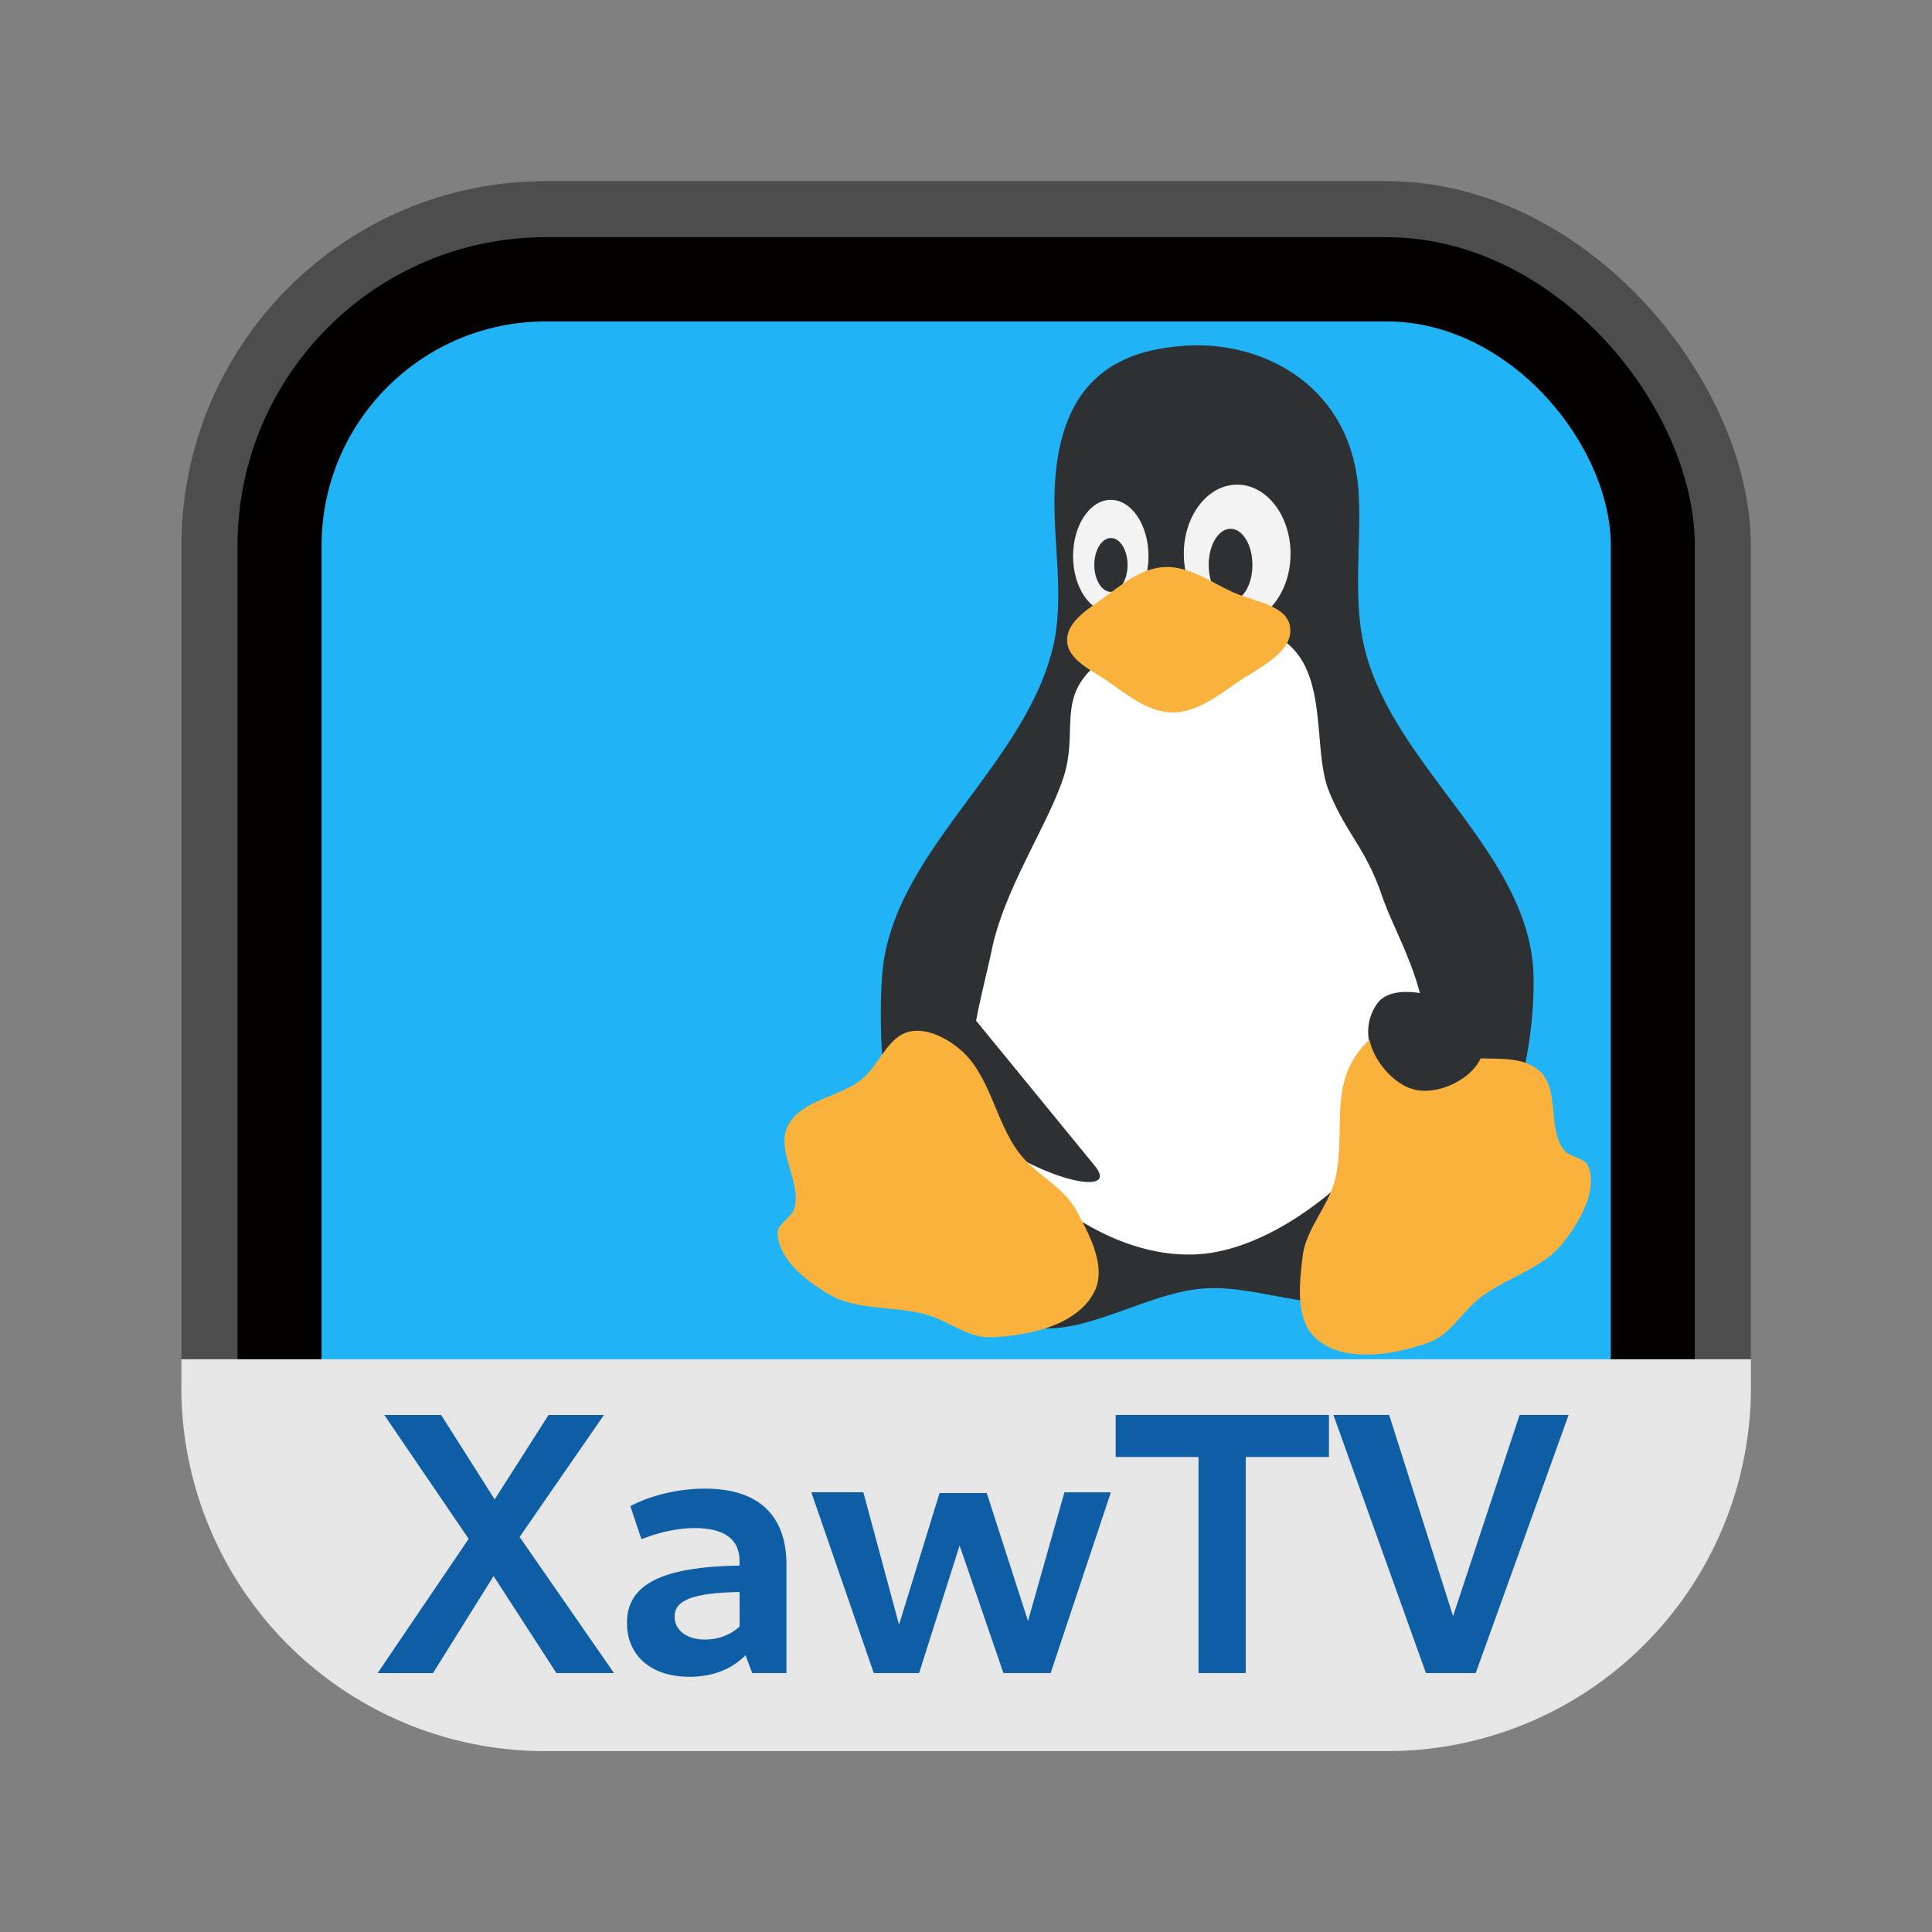 <svg width="64" height="64" version="1.1" xmlns="http://www.w3.org/2000/svg">
 <rect width="100%" height="100%" fill="#808080" stroke="none"/>
 <g transform="matrix(1.238 0 0 1.239 91.429 -7.644)">
  <g transform="translate(-80)">
   <rect x="11.003" y="11.013" width="41.994" height="41.948" rx="9.748" ry="9.748" fill="#4d4d4d" stroke-width=".808"/>
   <rect x="12.503" y="12.511" width="38.994" height="38.952" rx="8.249" ry="8.249" fill="#030000" stroke-width=".75"/>
   <rect x="14.752" y="14.763" width="34.498" height="34.498" rx="6" ry="6" fill="#20b4f7" stroke-width=".75"/>
   <path d="m11 42.511v0.727a9.73 9.73 0 0 0 9.751 9.75h22.498a9.73 9.73 0 0 0 9.751-9.751v-0.726z" fill="#e6e6e6" stroke-width=".75"/>
   <path d="m21.036 50.901h1.541l-2.526-3.639 2.257-3.261h-1.482l-1.442 2.257-1.432-2.257h-1.521l2.257 3.311-2.436 3.59h1.482l1.621-2.595zm5.24 0h0.915v-2.903c0-1.312-0.746-2.028-2.178-2.028-0.686 0-1.432 0.169-1.999 0.467l0.298 0.885c0.507-0.199 0.984-0.298 1.432-0.298 0.776 0 1.193 0.298 1.193 0.875v0.129c-2.088 0.03-3.013 0.507-3.013 1.531 0 0.875 0.646 1.442 1.671 1.442 0.616 0 1.133-0.199 1.501-0.577zm-0.338-1.243c-0.239 0.219-0.557 0.348-0.925 0.348-0.487 0-0.815-0.249-0.815-0.616 0-0.438 0.497-0.636 1.74-0.656zm3.59 1.243h1.213l1.084-3.41 1.173 3.41h1.263l1.611-4.832h-1.243l-0.974 3.44-1.104-3.421h-1.263l-1.084 3.52-0.955-3.54h-1.392zm8.69 0h1.263v-5.777h2.227v-1.124h-5.707v1.124h2.217zm6.085 0h1.332l2.486-6.901h-1.312l-1.78 5.379-1.71-5.379h-1.492z" fill="#0e5ea5" stroke-linecap="square" stroke-width=".052" aria-label="XawTV"/>
   <path d="m34.305 23.547c0.347-1.374 0.013-2.836 0.061-4.252 0.106-3.094 1.823-3.795 3.584-3.887 2.02-0.106 4.411 1.091 4.556 4.009 0.068 1.397-0.178 2.839 0.182 4.191 0.839 3.152 4.443 5.427 4.495 8.687 0.048 3.098-1.378 6.748-4.009 8.383-1.359 0.844-3.203-0.169-4.8-0.061-1.776 0.121-3.752 1.699-5.285 0.79-2.781-1.651-3.549-5.884-3.341-9.113 0.212-3.281 3.751-5.559 4.556-8.747" fill="#2e3133" stroke-width=".964"/>
   <ellipse cx="39.252" cy="20.974" rx="1.428" ry="1.847" fill="#ffffff" fill-opacity=".941" stroke-width=".964"/>
   <ellipse cx="35.87" cy="21.038" rx="1.009" ry="1.504" fill="#ffffff" fill-opacity=".941" stroke-width=".964"/>
   <ellipse cx="39.075" cy="21.274" rx=".585" ry=".967" fill="#2e3133" stroke-width=".964"/>
   <ellipse cx="35.874" cy="21.274" rx=".445" ry=".72" fill="#2e3133" stroke-width=".964"/>
   <path d="m39.064 22.877a4.819 4.819 0 0 0-0.525 0.004c-1.185 0.069-2.456 0.535-3.098 1.099-1.027 0.903-0.418 1.781-0.861 3.049-0.442 1.268-1.556 2.928-1.889 4.511-0.135 0.639-0.306 1.278-0.424 1.92l3.174 3.878c0.624 0.761-1.003 0.479-2.517-0.501 1.074 1.51 3.204 3.007 5.307 2.865 2.24-0.15 4.885-2.492 5.731-4.407-0.821-0.139-1.619-1.374-0.962-2.295 0.228-0.319 0.719-0.347 1.14-0.28-0.253-0.981-0.759-1.86-1.012-2.598-0.439-1.288-0.95-1.648-1.417-2.791-0.467-1.143 0.026-3.258-1.29-4.081-0.37-0.231-0.843-0.347-1.358-0.373" fill="#ffffff" stroke-width=".964"/>
   <path d="m29.203 35.029c0.469-0.376 0.689-1.14 1.275-1.276 0.459-0.106 0.973 0.157 1.337 0.456 0.83 0.682 0.956 1.941 1.609 2.795 0.436 0.568 1.174 0.891 1.519 1.518 0.359 0.655 0.823 1.521 0.486 2.187-0.455 0.897-1.758 1.176-2.764 1.214-0.611 0.024-1.142-0.443-1.731-0.607-0.858-0.239-1.848-0.092-2.612-0.546-0.605-0.359-1.322-0.907-1.367-1.609-0.018-0.278 0.387-0.429 0.455-0.699 0.179-0.709-0.508-1.532-0.182-2.188 0.347-0.696 1.367-0.759 1.975-1.244" fill="#fab23d" stroke-width=".964"/>
   <path d="m42.79 33.972c-0.194 0.173-0.358 0.392-0.477 0.609-0.519 0.942-0.169 2.159-0.46 3.193-0.195 0.689-0.76 1.263-0.848 1.972-0.092 0.742-0.202 1.718 0.358 2.212 0.756 0.665 2.069 0.44 3.018 0.104 0.577-0.204 0.896-0.835 1.383-1.205 0.707-0.54 1.682-0.771 2.224-1.476 0.429-0.559 0.893-1.332 0.675-2.001-0.087-0.264-0.519-0.255-0.681-0.481-0.429-0.593-0.096-1.609-0.641-2.097-0.405-0.361-0.999-0.32-1.574-0.335-0.278 0.595-1.182 0.999-1.803 0.827-0.526-0.146-1.05-0.745-1.172-1.322" fill="#fab23d" stroke-width=".964"/>
   <path d="m37.297 21.33c0.635-0.034 1.219 0.378 1.793 0.652 0.554 0.267 1.501 0.347 1.579 0.957 0.09 0.693-0.887 1.102-1.457 1.504-0.51 0.359-1.079 0.781-1.701 0.775-0.629-0.007-1.186-0.458-1.701-0.82-0.424-0.299-1.092-0.574-1.108-1.094-0.018-0.555 0.665-0.909 1.108-1.245 0.439-0.333 0.937-0.7 1.488-0.729" fill="#fab23d" stroke-width=".964"/>
  </g>
 </g>
</svg>

